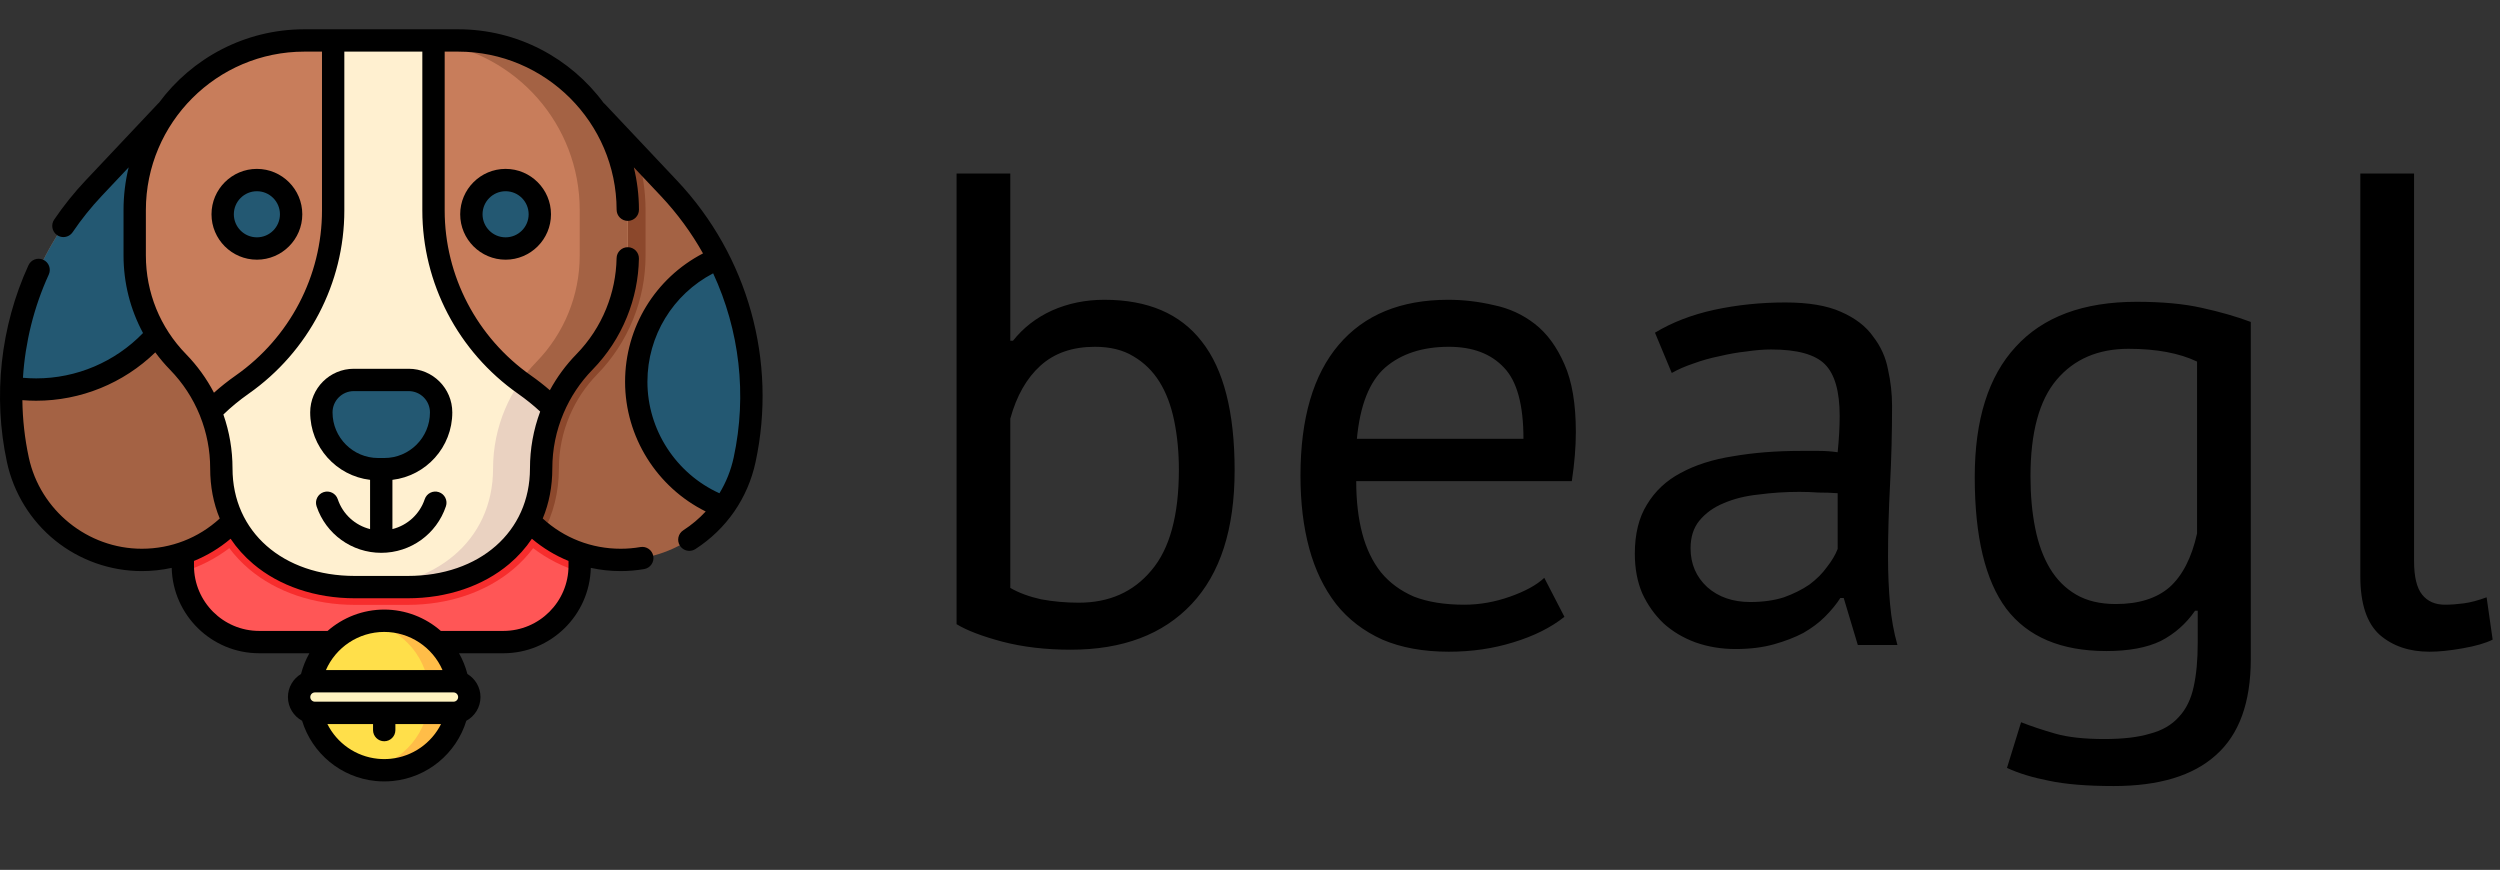 <svg width="1072" height="373" viewBox="0 0 1072 373" fill="none" xmlns="http://www.w3.org/2000/svg">
<rect x="0" y="0" width="1072" height="373" fill="#333333" stroke="none"/>
<g clip-path="url(#clip0)">
<path d="M248.568 208.208V242.594C248.568 243.457 248.536 244.32 248.466 245.171C247.151 262.043 233.043 275.326 215.834 275.326H111.124C93.905 275.326 79.789 262.028 78.487 245.146C78.424 244.3 78.392 243.45 78.392 242.594V208.208H248.568Z" fill="#FF5656"/>
<path d="M248.568 208.208V242.594C248.568 243.457 248.536 244.32 248.466 245.171C241.356 243.063 234.667 239.665 228.622 235.055C226.19 238.295 223.378 241.284 220.202 243.971C208.474 253.903 192.353 259.369 174.802 259.369H152.159C134.608 259.369 118.479 253.903 106.755 243.976C103.575 241.284 100.763 238.288 98.323 235.042C92.445 239.525 85.739 242.981 78.487 245.146C78.424 244.3 78.392 243.45 78.392 242.594V208.208H248.568Z" fill="#F72D2D"/>
<path d="M319.286 197.191C317.674 204.675 314.561 211.521 310.307 217.439C307.448 221.413 304.078 224.975 300.293 228.032C290.883 235.626 278.945 240.097 266.144 240.097C253.558 240.097 241.969 235.815 232.756 228.633C219.988 218.684 211.777 203.158 211.777 185.727V185.545L212.216 57.593C212.286 37.465 236.885 27.751 250.689 42.385L273.219 66.285L286.846 80.745C295.418 89.832 302.516 99.985 308.054 110.858C321.457 137.151 325.668 167.605 319.286 197.191V197.191Z" fill="#A46244"/>
<path d="M276.817 90.111V109.543C276.817 119.023 275.008 128.279 271.433 137.056C267.865 145.833 262.701 153.724 256.08 160.512C251.063 165.661 247.086 171.624 244.275 178.235C241.213 185.435 239.664 193.049 239.664 200.853C239.664 210.95 237.277 220.397 232.756 228.633C219.985 218.684 211.777 203.158 211.777 185.727V185.545L212.214 57.593C212.284 37.465 236.882 27.751 250.689 42.385L273.217 66.285C275.554 73.817 276.817 81.826 276.817 90.111V90.111Z" fill="#8C482C"/>
<path d="M319.286 197.186C317.672 204.673 314.561 211.518 310.307 217.436C288.43 209.39 272.823 188.372 272.823 163.703C272.823 139.892 287.365 119.477 308.052 110.853C321.456 137.156 325.668 167.61 319.286 197.186V197.186Z" fill="#235872"/>
<path d="M115.18 185.54V185.732C115.18 215.74 90.849 240.092 60.813 240.092C48.013 240.092 36.075 235.621 26.665 228.027C17.254 220.427 10.371 209.702 7.672 197.186C5.451 186.9 4.516 176.499 4.802 166.213C5.673 134.703 18.01 104.192 40.114 80.743L66.517 52.739L76.269 42.39C90.075 27.753 114.674 37.468 114.744 57.591L115.18 185.54Z" fill="#A46244"/>
<path d="M84.035 98.496C84.035 136.355 53.346 167.043 15.488 167.043C11.855 167.043 8.288 166.757 4.802 166.213C5.673 134.703 18.01 104.192 40.114 80.743L66.517 52.739C77.412 64.873 84.035 80.915 84.035 98.496Z" fill="#235872"/>
<path d="M269.198 90.108V109.541C269.198 118.068 267.534 126.43 264.378 134.184C261.222 141.943 256.574 149.093 250.624 155.196C244.916 161.051 240.408 167.869 237.264 175.254C233.854 183.28 232.045 191.974 232.045 200.858C232.045 232.472 206.416 251.752 174.802 251.752H152.156C120.542 251.752 94.913 232.472 94.913 200.858C94.913 192.451 93.293 184.215 90.227 176.549C90.188 176.436 90.138 176.322 90.093 176.207C86.929 168.453 82.289 161.303 76.334 155.196C64.426 142.983 57.76 126.603 57.76 109.541V90.108C57.76 49.922 90.337 17.345 130.521 17.345H196.434C236.62 17.345 269.198 49.922 269.198 90.108V90.108Z" fill="#FFF0D0"/>
<path d="M269.198 90.111V109.536C269.198 118.07 267.534 126.433 264.378 134.184C261.222 141.946 256.574 149.096 250.624 155.198C244.916 161.051 240.408 167.872 237.264 175.249C233.854 183.282 232.045 191.977 232.045 200.858C232.045 216.665 225.638 229.389 215.282 238.158C204.919 246.927 190.606 251.747 174.802 251.747H154.182C169.994 251.747 184.299 246.927 194.663 238.158C205.021 229.389 211.428 216.663 211.428 200.858C211.428 191.977 213.237 183.282 216.647 175.249C219.79 167.872 224.299 161.051 230.007 155.198C235.957 149.093 240.605 141.946 243.761 134.184C246.917 126.433 248.581 118.07 248.581 109.536V90.111C248.581 49.925 216.006 17.35 175.817 17.35H196.434C236.623 17.35 269.198 49.925 269.198 90.111V90.111Z" fill="#EAD2C1"/>
<path d="M142.86 17.345V90.256C142.86 120.009 128.238 147.791 103.886 164.89C99.091 168.263 94.406 172.135 90.227 176.549C90.188 176.434 90.138 176.322 90.093 176.207C86.932 168.453 82.289 161.303 76.334 155.196C64.428 142.983 57.76 126.6 57.76 109.538V90.108C57.76 49.919 90.335 17.345 130.524 17.345H142.86Z" fill="#C87D5B"/>
<path d="M269.198 90.111V109.536C269.198 118.07 267.534 126.433 264.378 134.184C261.222 141.946 256.574 149.096 250.624 155.198C244.916 161.051 240.408 167.872 237.264 175.249C233.41 171.369 229.181 167.922 224.862 164.893C224.261 164.474 223.67 164.042 223.079 163.603C199.8 146.414 185.888 119.27 185.888 90.258V17.35H196.434C236.623 17.35 269.198 49.925 269.198 90.111V90.111Z" fill="#C87D5B"/>
<path d="M269.198 90.111V109.536C269.198 118.07 267.534 126.433 264.378 134.184C261.222 141.946 256.574 149.096 250.624 155.198C244.916 161.051 240.408 167.872 237.264 175.249C233.41 171.369 229.181 167.922 224.862 164.893C224.261 164.474 223.67 164.042 223.079 163.603C225.137 160.632 227.455 157.82 230.007 155.198C235.957 149.093 240.605 141.946 243.761 134.184C246.917 126.433 248.581 118.07 248.581 109.536V90.111C248.581 53.34 221.307 22.943 185.888 18.046C182.598 17.582 179.232 17.347 175.817 17.347H196.434C236.623 17.35 269.198 49.925 269.198 90.111V90.111Z" fill="#A46244"/>
<path d="M164.805 201.182H162.153C148.703 201.182 137.801 190.28 137.801 176.831C137.801 169.149 144.028 162.919 151.712 162.919H175.246C182.927 162.919 189.157 169.149 189.157 176.831C189.157 190.28 178.254 201.182 164.805 201.182V201.182Z" fill="#235872"/>
<path d="M231.476 91.885C231.476 99.99 224.905 106.559 216.799 106.559C208.694 106.559 202.122 99.99 202.122 91.885C202.122 83.779 208.694 77.208 216.799 77.208C224.905 77.208 231.476 83.779 231.476 91.885V91.885Z" fill="#235872"/>
<path d="M124.835 91.885C124.835 99.99 118.264 106.559 110.158 106.559C102.053 106.559 95.481 99.99 95.481 91.885C95.481 83.779 102.053 77.208 110.158 77.208C118.264 77.208 124.835 83.779 124.835 91.885Z" fill="#235872"/>
<path d="M196.801 298.231C196.801 314.834 184.179 328.488 168.006 330.119C165.843 330.336 163.657 330.336 161.494 330.119C145.32 328.488 132.697 314.834 132.697 298.231C132.697 280.527 147.047 266.177 164.75 266.177C182.451 266.177 196.801 280.53 196.801 298.231Z" fill="#FFDF4A"/>
<path d="M196.803 298.228C196.803 314.834 184.18 328.488 168.006 330.119C166.935 330.227 165.85 330.282 164.75 330.282C163.65 330.282 162.562 330.227 161.494 330.119C160.441 330.015 159.404 329.857 158.381 329.65C173.033 326.699 184.065 313.753 184.065 298.228C184.065 282.71 173.033 269.765 158.381 266.813C160.441 266.397 162.569 266.18 164.75 266.18C182.451 266.18 196.803 280.53 196.803 298.228V298.228Z" fill="#FFBD48"/>
<path d="M194.463 305.678H135.037C131.294 305.678 128.258 302.641 128.258 298.897C128.258 295.155 131.292 292.118 135.037 292.118H194.463C198.205 292.118 201.242 295.155 201.242 298.897C201.242 302.641 198.205 305.678 194.463 305.678V305.678Z" fill="#FFF3C1"/>
<path d="M290.329 77.46L259.396 44.645C259.223 44.463 259.039 44.304 258.847 44.154C244.704 25.006 221.983 12.555 196.434 12.555H130.524C104.994 12.555 82.311 24.956 68.171 44.047C68.036 44.159 67.906 44.281 67.781 44.411L36.629 77.46C31.761 82.621 27.253 88.247 23.227 94.175C21.74 96.363 22.309 99.344 24.497 100.829C25.322 101.39 26.258 101.657 27.183 101.657C28.718 101.657 30.225 100.923 31.153 99.559C34.892 94.05 39.081 88.826 43.602 84.031L55.168 71.762C53.733 77.647 52.97 83.789 52.97 90.108V109.538C52.97 121.324 55.874 132.69 61.33 142.804C49.34 155.201 32.814 162.253 15.49 162.253C13.607 162.253 11.718 162.159 9.839 161.994C10.807 146.746 14.53 131.674 20.914 117.733C22.017 115.328 20.959 112.487 18.554 111.384C16.149 110.284 13.305 111.339 12.205 113.744C0.177 140.002 -3.096 169.995 2.986 198.196C5.828 211.371 13.168 223.289 23.653 231.754C34.139 240.221 47.337 244.884 60.813 244.884C65.179 244.884 69.468 244.413 73.624 243.502C74.108 263.772 90.736 280.116 111.121 280.116H132.664C131.11 282.865 129.895 285.841 129.082 288.997C125.724 291.026 123.466 294.698 123.466 298.899C123.466 303.288 125.923 307.112 129.536 309.073C133.854 323.141 146.223 333.395 161.015 334.887C162.253 335.012 163.5 335.074 164.747 335.074C165.995 335.074 167.245 335.012 168.487 334.887C183.274 333.395 195.643 323.141 199.962 309.076C203.574 307.115 206.032 303.288 206.032 298.899C206.032 294.7 203.774 291.026 200.416 288.997C199.602 285.844 198.387 282.865 196.831 280.118H215.836C236.221 280.118 252.849 263.775 253.336 243.502C257.49 244.413 261.778 244.884 266.144 244.884C269.51 244.884 272.902 244.592 276.228 244.018C278.835 243.569 280.584 241.092 280.135 238.485C279.686 235.875 277.211 234.126 274.599 234.578C271.812 235.059 268.966 235.301 266.144 235.301C253.628 235.301 241.877 230.716 232.729 222.338C235.443 215.807 236.835 208.595 236.835 200.858C236.835 192.668 238.462 184.684 241.672 177.13C244.624 170.194 248.79 163.937 254.054 158.541C260.416 152.015 265.383 144.428 268.813 135.991C272.072 127.99 273.806 119.54 273.97 110.88C274.02 108.236 271.917 106.05 269.273 106C266.616 105.943 264.443 108.054 264.393 110.698C264.248 118.178 262.751 125.47 259.939 132.378C256.976 139.665 252.687 146.217 247.193 151.853C242.67 156.49 238.848 161.68 235.78 167.333C233.25 165.142 230.523 163.014 227.617 160.971C204.485 144.73 190.678 118.292 190.678 90.256V22.135H196.434C233.821 22.135 264.313 52.551 264.405 89.939C264.41 92.581 266.553 94.716 269.195 94.716H269.208C271.852 94.711 273.993 92.561 273.985 89.914C273.97 83.662 273.204 77.582 271.782 71.754L283.356 84.031C290.451 91.558 296.501 99.841 301.446 108.662C280.996 119.28 268.033 140.369 268.033 163.703C268.033 187.356 281.697 208.964 302.606 219.32C299.789 222.363 296.573 225.078 292.996 227.388C290.773 228.822 290.132 231.786 291.566 234.009C292.482 235.431 294.024 236.205 295.595 236.205C296.486 236.205 297.387 235.955 298.19 235.439C311.485 226.862 320.641 213.637 323.971 198.196C333.317 154.856 320.741 109.72 290.329 77.46V77.46ZM130.524 22.135H138.07V90.256C138.07 118.292 124.262 144.73 101.13 160.971C97.752 163.346 94.613 165.833 91.747 168.401C88.586 162.333 84.574 156.785 79.764 151.85C68.662 140.466 62.55 125.437 62.55 109.538V90.108C62.55 52.629 93.041 22.135 130.524 22.135ZM12.352 196.175C10.608 188.09 9.695 179.844 9.593 171.591C11.556 171.749 13.524 171.833 15.49 171.833C34.643 171.833 52.95 164.342 66.589 151.099C68.505 153.699 70.611 156.189 72.903 158.539C78.392 164.167 82.683 170.721 85.657 178.016L85.709 178.143C85.732 178.208 85.754 178.268 85.779 178.33C88.661 185.53 90.123 193.112 90.123 200.858C90.123 208.595 91.515 215.807 94.229 222.338C85.078 230.716 73.328 235.301 60.813 235.301C37.622 235.301 17.242 218.846 12.352 196.175V196.175ZM189.748 287.328H139.752C144.003 277.579 153.74 270.97 164.75 270.97C175.759 270.97 185.497 277.579 189.748 287.328ZM135.037 300.885C133.941 300.885 133.048 299.994 133.048 298.897C133.048 297.802 133.939 296.908 135.037 296.908H194.461C195.558 296.908 196.449 297.802 196.449 298.897C196.449 299.994 195.558 300.885 194.461 300.885H135.037ZM167.529 325.354C165.685 325.539 163.817 325.539 161.976 325.354C152.573 324.404 144.492 318.668 140.378 310.468H159.96V313.062C159.96 315.707 162.103 317.852 164.75 317.852C167.397 317.852 169.54 315.707 169.54 313.062V310.468H189.122C185.008 318.668 176.927 324.404 167.529 325.354V325.354ZM243.778 240.531V242.594C243.778 258.002 231.244 270.536 215.836 270.536H189.027C182.488 264.81 173.948 261.387 164.75 261.387C155.549 261.387 147.012 264.81 140.473 270.536H111.124C95.716 270.536 83.182 258.002 83.182 242.594V240.528C88.838 238.223 94.127 235.03 98.882 231.015C101.536 234.975 104.775 238.592 108.584 241.815C119.798 251.311 135.274 256.542 152.156 256.542H174.801C191.684 256.542 207.159 251.311 218.373 241.815C222.183 238.592 225.421 234.975 228.076 231.015C232.831 235.032 238.12 238.223 243.778 240.531V240.531ZM222.108 168.81C225.591 171.257 228.779 173.829 231.628 176.474C228.724 184.298 227.252 192.483 227.252 200.856C227.252 228.002 205.685 246.96 174.801 246.96H152.156C121.273 246.96 99.703 228.002 99.703 200.856C99.703 192.945 98.385 185.186 95.786 177.744C98.967 174.648 102.604 171.649 106.638 168.812C132.32 150.777 147.65 121.411 147.65 90.256V22.135H181.096V90.256C181.096 121.411 196.429 150.777 222.108 168.81V168.81ZM314.606 196.175C313.418 201.679 311.34 206.841 308.496 211.513C289.89 203.101 277.613 184.32 277.613 163.703C277.613 144.001 288.545 126.191 305.797 117.2C317.091 141.551 320.414 169.234 314.606 196.175V196.175Z" fill="black"/>
<path d="M151.712 158.129C141.398 158.129 133.008 166.519 133.008 176.831C133.008 191.727 144.248 204.041 158.688 205.76V226.877C152.286 225.272 146.994 220.52 144.829 214.051C143.988 211.543 141.274 210.191 138.764 211.029C136.257 211.87 134.904 214.585 135.745 217.094C139.744 229.032 150.889 237.05 163.478 237.05C176.069 237.05 187.213 229.032 191.212 217.094C192.053 214.585 190.701 211.87 188.191 211.029C185.681 210.189 182.967 211.541 182.126 214.051C179.961 220.52 174.672 225.27 168.27 226.874V205.76C182.71 204.041 193.947 191.727 193.947 176.831C193.947 166.517 185.557 158.129 175.246 158.129H151.712ZM184.367 176.831C184.367 187.618 175.592 196.392 164.805 196.392H162.153C151.365 196.392 142.591 187.618 142.591 176.831C142.591 171.801 146.682 167.71 151.712 167.71H175.246C180.275 167.71 184.367 171.801 184.367 176.831Z" fill="black"/>
<path d="M197.332 91.885C197.332 102.617 206.066 111.352 216.799 111.352C227.534 111.352 236.266 102.617 236.266 91.885C236.266 81.15 227.534 72.418 216.799 72.418C206.066 72.418 197.332 81.152 197.332 91.885V91.885ZM226.684 91.885C226.684 97.336 222.25 101.769 216.799 101.769C211.348 101.769 206.912 97.336 206.912 91.885C206.912 86.434 211.348 82 216.799 82C222.25 82 226.684 86.434 226.684 91.885V91.885Z" fill="black"/>
<path d="M110.158 111.352C120.894 111.352 129.625 102.617 129.625 91.885C129.625 81.15 120.894 72.418 110.158 72.418C99.423 72.418 90.691 81.15 90.691 91.885C90.691 102.617 99.423 111.352 110.158 111.352ZM110.158 82C115.61 82 120.043 86.434 120.043 91.885C120.043 97.336 115.61 101.769 110.158 101.769C104.707 101.769 100.271 97.336 100.271 91.885C100.271 86.434 104.707 82 110.158 82Z" fill="black"/>
</g>
<path d="M410.176 74.4H433.216V146.112H434.368C438.784 140.544 444.352 136.224 451.072 133.152C457.984 130.08 465.472 128.544 473.536 128.544C492.16 128.544 506.08 134.496 515.296 146.4C524.704 158.304 529.408 176.736 529.408 201.696C529.408 226.848 523.264 245.952 510.976 259.008C498.688 272.064 481.408 278.592 459.136 278.592C448.384 278.592 438.592 277.44 429.76 275.136C421.12 272.832 414.592 270.336 410.176 267.648V74.4ZM469.504 148.704C459.904 148.704 452.128 151.392 446.176 156.768C440.224 162.144 435.904 169.728 433.216 179.52V252.096C436.864 254.208 441.28 255.84 446.464 256.992C451.648 257.952 457.024 258.432 462.592 258.432C475.648 258.432 486.016 253.824 493.696 244.608C501.568 235.392 505.504 220.992 505.504 201.408C505.504 193.92 504.832 186.912 503.488 180.384C502.144 173.856 500.032 168.288 497.152 163.68C494.272 159.072 490.528 155.424 485.92 152.736C481.504 150.048 476.032 148.704 469.504 148.704ZM670.827 264.48C665.067 269.088 657.771 272.736 648.939 275.424C640.299 278.112 631.083 279.456 621.291 279.456C610.347 279.456 600.843 277.728 592.779 274.272C584.715 270.624 578.091 265.536 572.907 259.008C567.723 252.288 563.883 244.32 561.387 235.104C558.891 225.888 557.643 215.52 557.643 204C557.643 179.424 563.115 160.704 574.059 147.84C585.003 134.976 600.651 128.544 621.003 128.544C627.531 128.544 634.059 129.312 640.587 130.848C647.115 132.192 652.971 134.88 658.155 138.912C663.339 142.944 667.563 148.704 670.827 156.192C674.091 163.488 675.723 173.184 675.723 185.28C675.723 191.616 675.147 198.624 673.995 206.304H581.547C581.547 214.752 582.411 222.24 584.139 228.768C585.867 235.296 588.555 240.864 592.203 245.472C595.851 249.888 600.555 253.344 606.315 255.84C612.267 258.144 619.467 259.296 627.915 259.296C634.443 259.296 640.971 258.144 647.499 255.84C654.027 253.536 658.923 250.848 662.187 247.776L670.827 264.48ZM621.291 148.704C609.963 148.704 600.843 151.68 593.931 157.632C587.211 163.584 583.179 173.76 581.835 188.16H653.259C653.259 173.568 650.475 163.392 644.907 157.632C639.339 151.68 631.467 148.704 621.291 148.704ZM709.653 142.656C716.949 138.24 725.397 134.976 734.997 132.864C744.789 130.752 754.965 129.696 765.525 129.696C775.509 129.696 783.477 131.04 789.429 133.728C795.573 136.416 800.181 139.968 803.253 144.384C806.517 148.608 808.629 153.312 809.589 158.496C810.741 163.68 811.317 168.864 811.317 174.048C811.317 185.568 811.029 196.8 810.453 207.744C809.877 218.688 809.589 229.056 809.589 238.848C809.589 245.952 809.877 252.672 810.453 259.008C811.029 265.344 812.085 271.2 813.621 276.576H796.629L790.581 256.416H789.141C787.413 259.104 785.205 261.792 782.517 264.48C780.021 266.976 776.949 269.28 773.301 271.392C769.653 273.312 765.429 274.944 760.629 276.288C755.829 277.632 750.357 278.304 744.213 278.304C738.069 278.304 732.309 277.344 726.933 275.424C721.749 273.504 717.237 270.816 713.397 267.36C709.557 263.712 706.485 259.392 704.181 254.4C702.069 249.408 701.013 243.744 701.013 237.408C701.013 228.96 702.741 221.952 706.197 216.384C709.653 210.624 714.453 206.112 720.597 202.848C726.933 199.392 734.421 196.992 743.061 195.648C751.893 194.112 761.589 193.344 772.149 193.344C774.837 193.344 777.429 193.344 779.925 193.344C782.613 193.344 785.301 193.536 787.989 193.92C788.565 188.16 788.853 182.976 788.853 178.368C788.853 167.808 786.741 160.416 782.517 156.192C778.293 151.968 770.613 149.856 759.477 149.856C756.213 149.856 752.661 150.144 748.821 150.72C745.173 151.104 741.333 151.776 737.301 152.736C733.461 153.504 729.717 154.56 726.069 155.904C722.613 157.056 719.541 158.4 716.853 159.936L709.653 142.656ZM750.549 258.144C755.925 258.144 760.725 257.472 764.949 256.128C769.173 254.592 772.821 252.768 775.893 250.656C778.965 248.352 781.461 245.856 783.381 243.168C785.493 240.48 787.029 237.888 787.989 235.392V211.488C785.301 211.296 782.517 211.2 779.637 211.2C776.949 211.008 774.261 210.912 771.573 210.912C765.621 210.912 759.765 211.296 754.005 212.064C748.437 212.64 743.445 213.888 739.029 215.808C734.805 217.536 731.349 220.032 728.661 223.296C726.165 226.368 724.917 230.304 724.917 235.104C724.917 241.824 727.317 247.392 732.117 251.808C736.917 256.032 743.061 258.144 750.549 258.144ZM965.136 282.624C965.136 301.248 960.144 314.976 950.16 323.808C940.368 332.64 925.776 337.056 906.384 337.056C894.864 337.056 885.552 336.288 878.448 334.752C871.536 333.408 865.584 331.584 860.592 329.28L866.64 309.696C871.056 311.424 875.952 313.056 881.328 314.592C886.704 316.128 893.712 316.896 902.352 316.896C910.416 316.896 916.944 316.128 921.936 314.592C927.12 313.248 931.248 310.848 934.32 307.392C937.392 304.128 939.504 299.808 940.656 294.432C941.808 289.248 942.384 283.008 942.384 275.712V261.888H941.232C937.392 267.456 932.496 271.776 926.544 274.848C920.592 277.728 912.816 279.168 903.216 279.168C883.824 279.168 869.52 273.12 860.304 261.024C851.28 248.928 846.768 230.112 846.768 204.576C846.768 180 852.624 161.376 864.336 148.704C876.048 135.84 893.328 129.408 916.176 129.408C927.12 129.408 936.432 130.272 944.112 132C951.984 133.728 958.992 135.744 965.136 138.048V282.624ZM907.248 259.008C917.04 259.008 924.72 256.608 930.288 251.808C935.856 246.816 939.792 239.136 942.096 228.768V155.04C934.416 151.392 924.624 149.568 912.72 149.568C899.664 149.568 889.392 153.984 881.904 162.816C874.416 171.648 870.672 185.472 870.672 204.288C870.672 212.352 871.344 219.744 872.688 226.464C874.032 233.184 876.144 238.944 879.024 243.744C881.904 248.544 885.648 252.288 890.256 254.976C894.864 257.664 900.528 259.008 907.248 259.008ZM1035.15 240.576C1035.15 247.296 1036.3 252.096 1038.61 254.976C1040.91 257.856 1044.18 259.296 1048.4 259.296C1050.9 259.296 1053.58 259.104 1056.46 258.72C1059.34 258.336 1062.61 257.472 1066.26 256.128L1068.85 274.272C1065.78 275.808 1061.46 277.056 1055.89 278.016C1050.51 278.976 1045.81 279.456 1041.78 279.456C1033.14 279.456 1026.03 277.056 1020.46 272.256C1014.9 267.264 1012.11 258.912 1012.11 247.2V74.4H1035.15V240.576Z" fill="black"/>
<defs>
<clipPath id="clip0">
<rect width="327" height="327" fill="white" transform="translate(0 10)"/>
</clipPath>
</defs>
</svg>
